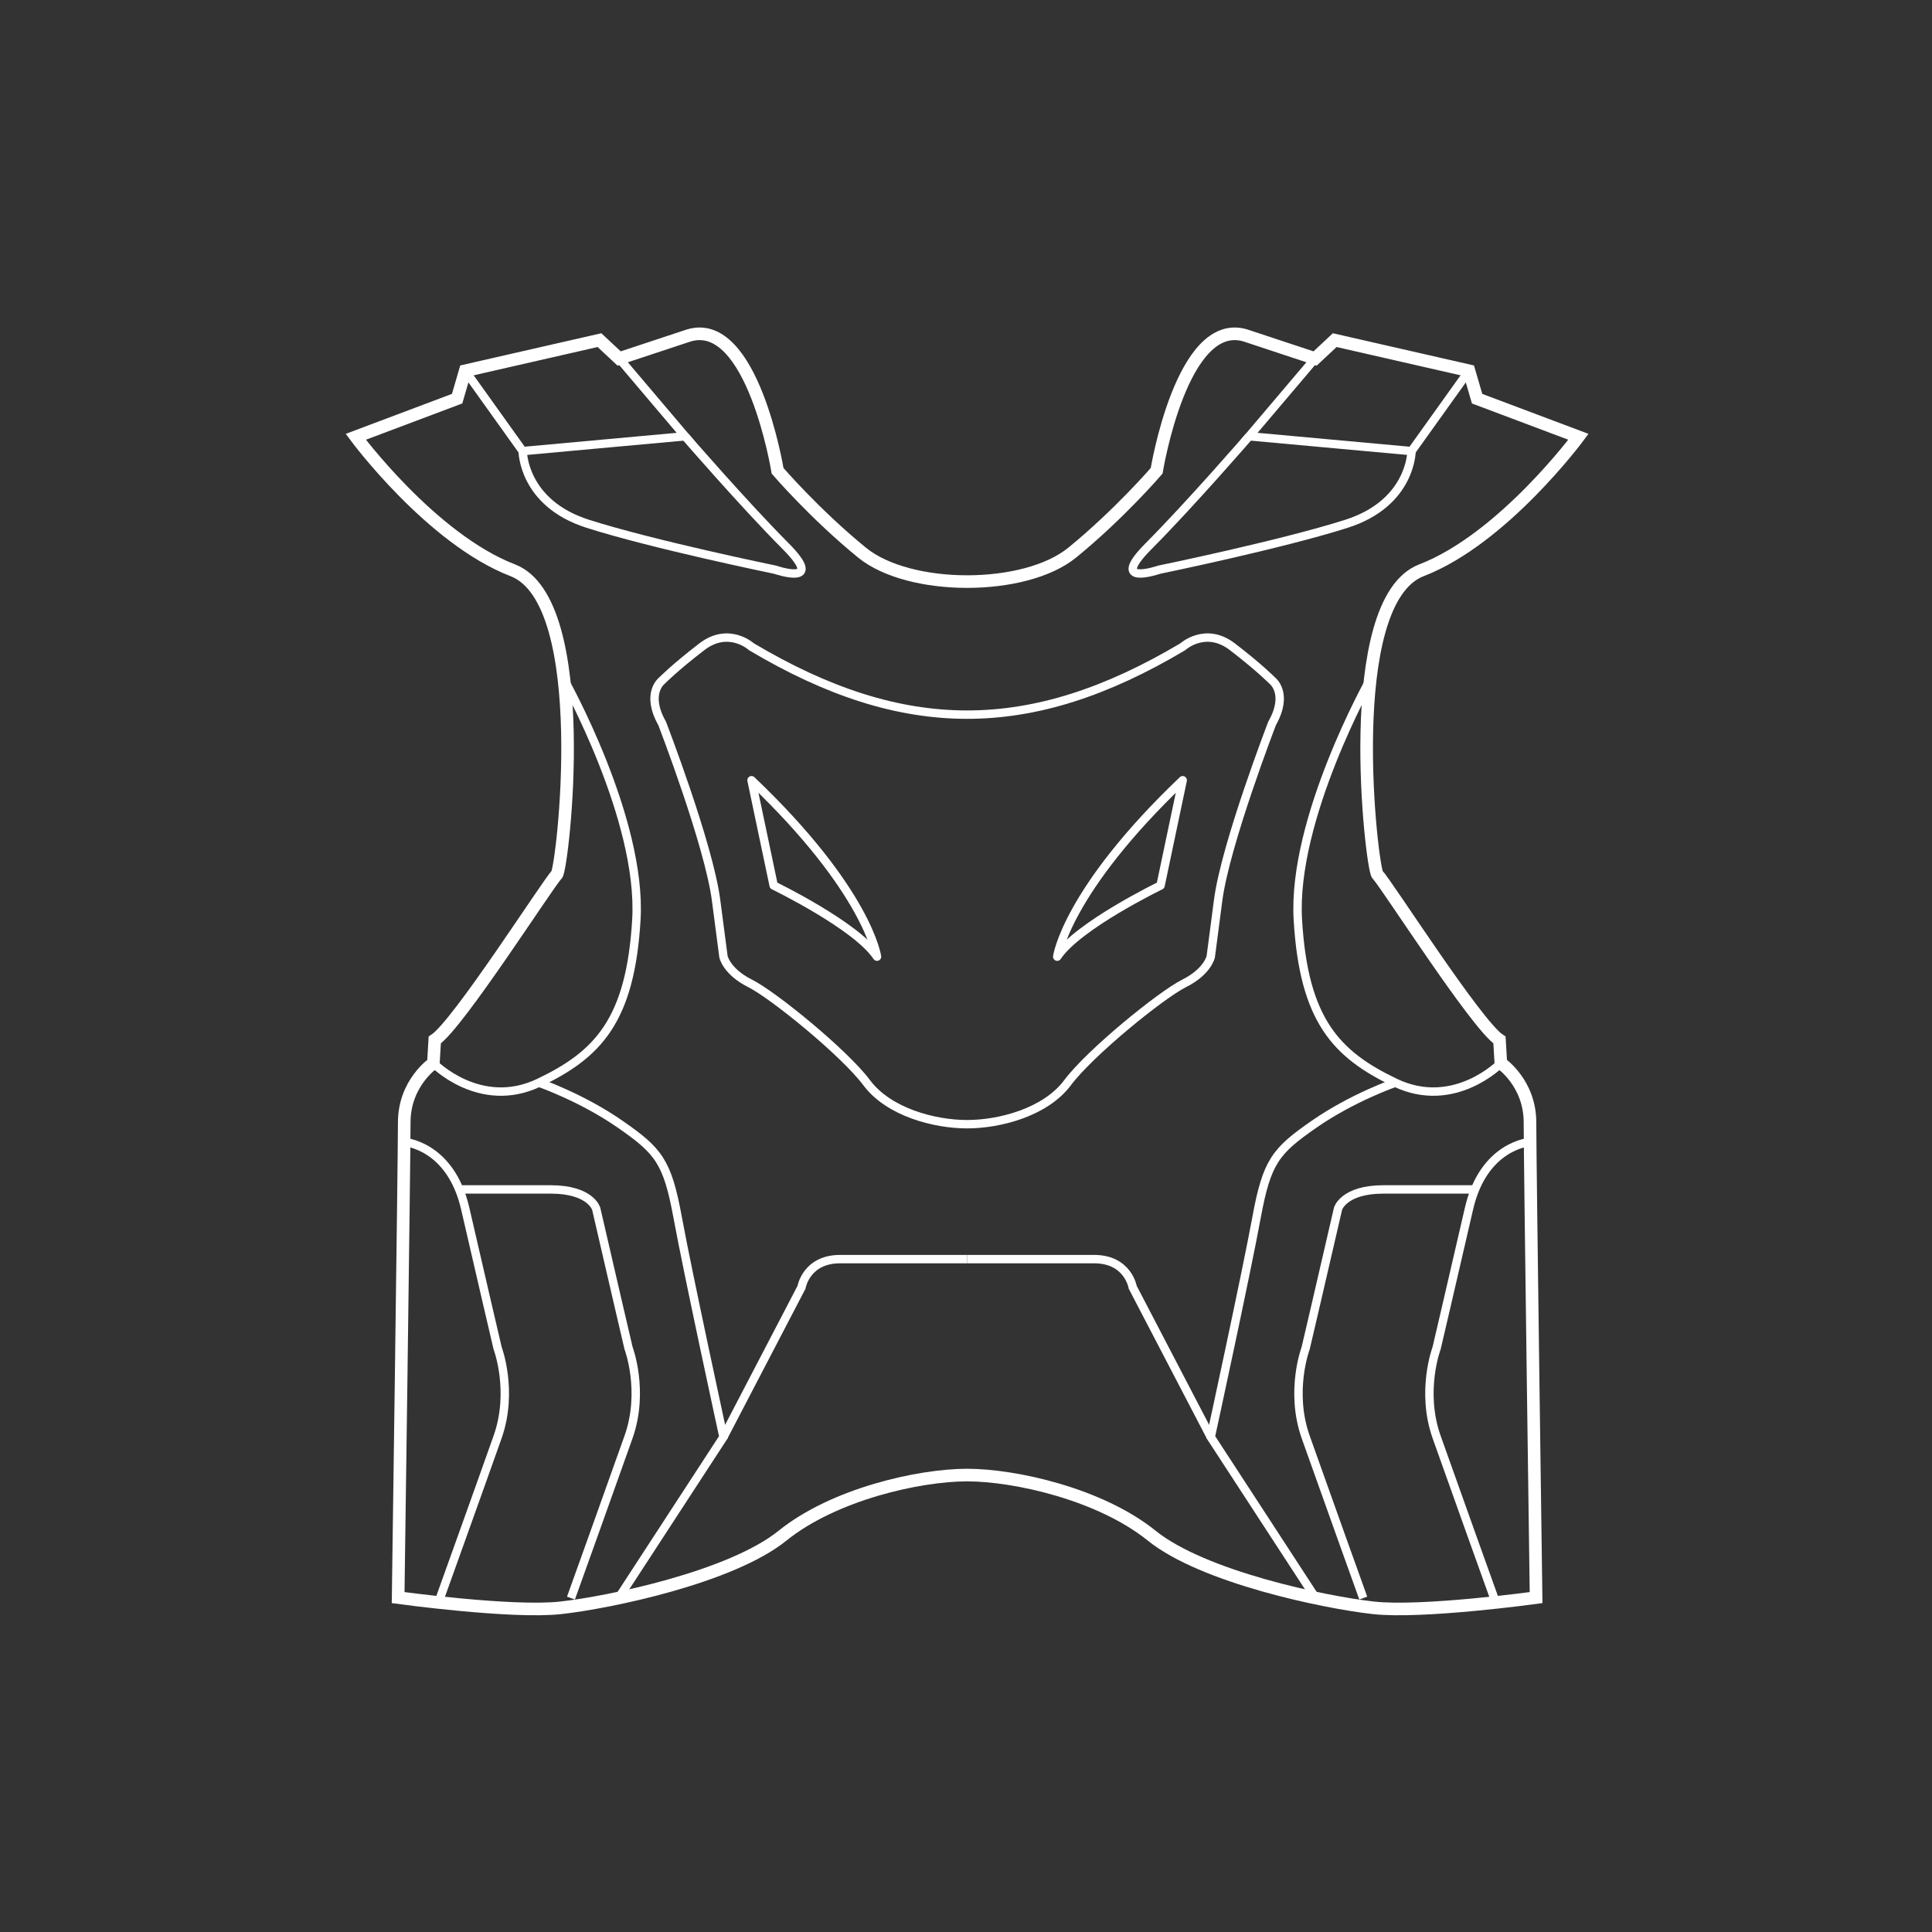 <svg xmlns="http://www.w3.org/2000/svg" xmlns:xlink="http://www.w3.org/1999/xlink" viewBox="0 0 230 230" version="1.1" class="svg product-type-image replaced-svg"><rect x="0" y="0" width="230" height="230" fill="#333333" stroke="none"/><!-- Generator: Sketch 3.6.1 (26313) - http://www.bohemiancoding.com/sketch --><title>moto-icon-protective</title><desc>Created with Sketch.</desc><defs></defs><g id="Page-1" stroke="none" stroke-width="1" fill="none" fill-rule="evenodd"><g id="moto-icon-protective" stroke="#FFFFFF"><g id="Page-1" transform="translate(42, 39)"><path d="M13.388,5.139 L20.226,14.703 L39.558,12.938 L31.708,3.68" id="Stroke-1"></path><path d="M20.226,14.703 C20.226,14.703 20.226,20.881 27.959,23.351 C35.692,25.823 50.279,28.823 50.279,28.823 C50.279,28.823 56.43,30.941 51.509,25.999 C46.588,21.057 39.558,12.938 39.558,12.938" id="Stroke-3"></path><path d="M25.142,41.885 C25.142,41.885 34.461,58.475 33.759,70.476 C33.056,82.479 29.189,86.538 22.159,89.892 C15.13,93.245 9.594,87.567 9.594,87.567" id="Stroke-5"></path><path d="M22.16,89.892 C22.16,89.892 27.256,91.657 31.825,94.833 C36.395,98.011 37.45,99.246 38.679,105.953 C39.91,112.66 44.128,132.075 44.128,132.075 L31.636,151.248" id="Stroke-7"></path><path d="M44.128,132.075 L53.417,114.248 C53.417,114.248 53.97,110.895 58.011,110.895 L73.133,110.895" id="Stroke-9"></path><path d="M6.108,96.951 C6.108,96.951 11.646,97.304 13.388,104.894 C15.13,112.483 17.238,121.485 17.238,121.485 C17.238,121.485 19.172,126.603 17.238,132.074 C15.306,137.546 10.384,151.248 10.384,151.248" id="Stroke-11"></path><path d="M25.972,151.248 C25.972,151.248 30.893,137.546 32.826,132.075 C34.76,126.603 32.826,121.485 32.826,121.485 C32.826,121.485 30.718,112.483 28.976,104.894 C28.976,104.894 28.311,102.599 23.566,102.599 L12.666,102.599" id="Stroke-13"></path><path d="M47.467,53.886 L50.103,66.418 C50.103,66.418 59.945,71.183 62.405,74.889 C62.405,74.889 61.351,67.123 47.467,53.886 L47.467,53.886 Z" id="Stroke-15" stroke-linecap="round" stroke-linejoin="round"></path><path d="M73.132,136.603 C78.839,136.603 88.974,138.872 95.107,143.817 C101.241,148.76 115.687,151.759 121.497,152.407 C127.308,153.056 140.867,151.192 140.867,151.192 C140.867,151.192 140.141,99.32 140.141,94.619 C140.141,89.918 136.671,87.567 136.671,87.567 L136.509,84.811 C133.765,83.028 123.031,66.17 121.982,65.116 C121.297,64.429 117.543,32.615 127.228,28.887 C136.913,25.159 145.909,13.001 145.909,13.001 L133.846,8.462 L132.877,5.139 L116.897,1.492 L114.557,3.68 L106.273,0.938 C98.693,-1.363 95.696,17.048 95.696,17.048 C95.696,17.048 91.289,22.183 85.649,26.785 C80.007,31.388 66.258,31.388 60.616,26.785 C54.976,22.183 50.569,17.048 50.569,17.048 C50.569,17.048 47.572,-1.363 39.992,0.938 L31.707,3.68 L29.368,1.492 L13.388,5.139 L12.419,8.462 L0.356,13.001 C0.356,13.001 9.352,25.159 19.037,28.887 C28.722,32.615 24.968,64.429 24.283,65.116 C23.234,66.17 12.5,83.028 9.756,84.811 L9.594,87.567 C9.594,87.567 6.124,89.918 6.124,94.619 C6.124,99.32 5.398,151.192 5.398,151.192 C5.398,151.192 18.957,153.056 24.767,152.407 C30.578,151.759 45.024,148.76 51.158,143.817 C57.291,138.872 67.426,136.603 73.132,136.603 L73.132,136.603 Z" id="Stroke-17" stroke-width="1.5"></path><path d="M132.877,5.139 L126.039,14.703 L106.707,12.938 L114.557,3.68" id="Stroke-19"></path><path d="M126.039,14.703 C126.039,14.703 126.039,20.881 118.306,23.351 C110.573,25.823 95.986,28.823 95.986,28.823 C95.986,28.823 89.835,30.941 94.756,25.999 C99.677,21.057 106.707,12.938 106.707,12.938" id="Stroke-21"></path><path d="M73.132,94.833 C76.992,94.833 82.454,93.422 85.09,89.892 C87.726,86.361 96.161,79.478 98.974,78.066 C101.786,76.654 102.138,74.889 102.138,74.889 L103.016,68.182 C103.895,61.475 109.443,47.11 109.443,47.11 C111.477,43.511 109.443,42.007 109.443,42.007 C109.443,42.007 107.937,40.472 104.719,38.001 C101.502,35.53 98.798,38.001 98.798,38.001 C80.696,48.768 65.569,48.768 47.467,38.001 C47.467,38.001 44.763,35.53 41.546,38.001 C38.328,40.472 36.822,42.007 36.822,42.007 C36.822,42.007 34.788,43.511 36.822,47.11 C36.822,47.11 42.37,61.475 43.249,68.182 L44.127,74.889 C44.127,74.889 44.479,76.654 47.291,78.066 C50.103,79.478 58.539,86.361 61.175,89.892 C63.811,93.422 69.273,94.833 73.132,94.833 L73.132,94.833 Z" id="Stroke-23"></path><path d="M121.123,41.885 C121.123,41.885 111.804,58.475 112.506,70.476 C113.209,82.479 117.076,86.538 124.106,89.892 C131.135,93.245 136.671,87.567 136.671,87.567" id="Stroke-25"></path><path d="M124.105,89.892 C124.105,89.892 119.009,91.657 114.44,94.833 C109.87,98.011 108.815,99.246 107.586,105.953 C106.355,112.66 102.137,132.075 102.137,132.075 L114.629,151.248" id="Stroke-27"></path><path d="M102.137,132.075 L92.848,114.248 C92.848,114.248 92.295,110.895 88.254,110.895 L73.132,110.895" id="Stroke-29"></path><path d="M140.157,96.951 C140.157,96.951 134.619,97.304 132.877,104.894 C131.135,112.483 129.027,121.485 129.027,121.485 C129.027,121.485 127.093,126.603 129.027,132.074 C130.959,137.546 135.88,151.248 135.88,151.248" id="Stroke-31"></path><path d="M120.293,151.248 C120.293,151.248 115.372,137.546 113.439,132.075 C111.505,126.603 113.439,121.485 113.439,121.485 C113.439,121.485 115.547,112.483 117.289,104.894 C117.289,104.894 117.954,102.599 122.699,102.599 L133.599,102.599" id="Stroke-33"></path><path d="M98.798,53.886 L96.162,66.418 C96.162,66.418 86.32,71.183 83.86,74.889 C83.86,74.889 84.914,67.123 98.798,53.886 L98.798,53.886 Z" id="Stroke-35" stroke-linecap="round" stroke-linejoin="round"></path></g></g></g></svg>